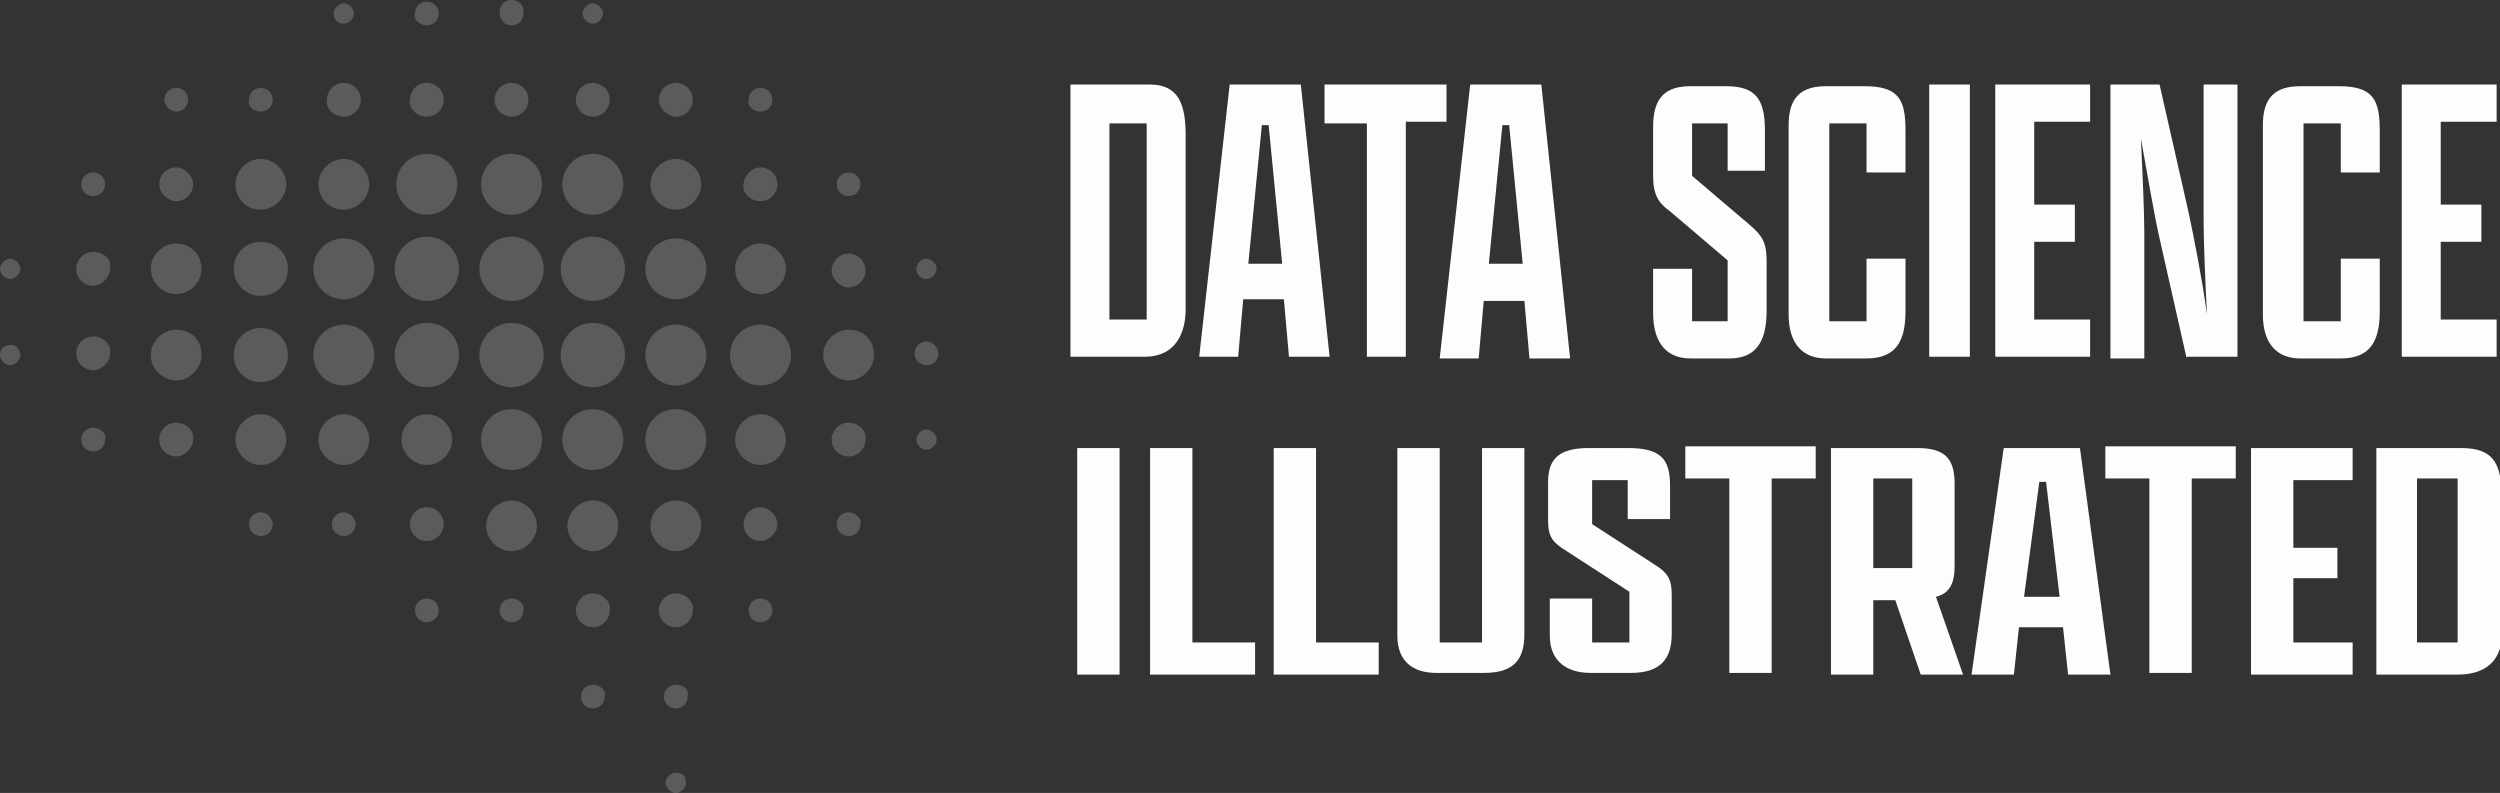 <svg width="227" height="72" viewBox="0 0 227 72" fill="none" xmlns="http://www.w3.org/2000/svg">
  <rect x="0" y="0" width="227" height="72" fill="#333333" stroke="none"/>
  <defs>
    <style>
      .op-animation {
          fill: #FDFDFD;
          mix-blend-mode: hard-light;
          animation-name: opacity;
          animation-duration: 5s;
          animation-iteration-count: infinite;
          opacity: 0.2;
      }
      @keyframes opacity {
          50% {
              opacity: 1;
          }
      }

  	</style>
	</defs>
<g clip-path="url(#clip0)">
<path d="M104.427 7.676H97.198V32.392H103.965C106.733 32.392 107.656 30.243 107.656 28.094V12.281C107.656 9.518 107.041 7.676 104.427 7.676ZM104.119 29.015H100.736V11.207H104.119V29.015ZM118.114 7.676H111.655L108.887 32.392H112.424L112.885 27.173H116.576L117.038 32.392H120.729L118.114 7.676ZM113.347 23.949L114.577 11.36H115.192L116.422 23.949H113.347ZM123.958 11.207H120.267V7.676H131.341V11.053H127.649V32.392H124.112V11.207H123.958ZM139.953 7.676H133.494L130.725 32.546H134.263L134.724 27.326H138.415L138.876 32.546H142.567L139.953 7.676ZM135.185 23.949L136.416 11.36H137.031L138.261 23.949H135.185ZM160.408 28.247C160.408 31.164 159.331 32.546 157.024 32.546H153.487C151.488 32.546 150.103 31.318 150.103 28.401V24.409H153.641V29.168H156.87V23.642L151.641 19.19C150.565 18.422 150.103 17.654 150.103 15.966V11.514C150.103 8.904 151.18 7.829 153.487 7.829H156.717C159.331 7.829 160.254 8.904 160.254 11.821V15.505H156.87V11.207H153.641V15.966L158.87 20.418C159.946 21.339 160.408 21.953 160.408 23.642V28.247ZM173.019 23.335V28.247C173.019 30.857 172.25 32.546 169.481 32.546H165.79C163.791 32.546 162.407 31.318 162.407 28.554V11.36C162.407 8.904 163.483 7.829 165.79 7.829H169.328C172.404 7.829 173.019 9.057 173.019 11.821V15.659H169.481V11.207H166.098V29.168H169.481V23.488H173.019V23.335ZM175.172 7.676H178.863V32.392H175.172V7.676ZM181.17 7.676H189.782V11.053H184.707V18.576H188.398V21.953H184.707V29.015H189.782V32.392H181.17V7.676ZM198.549 32.546L196.088 21.646C195.626 19.65 195.011 15.966 194.396 12.588C194.55 15.812 194.704 19.343 194.704 21.185V32.546H191.628V7.676H196.088L198.702 19.19C199.164 21.339 199.933 25.177 200.394 28.554C200.24 25.484 200.086 21.953 200.086 19.957V7.676H203.162V32.392H198.549V32.546ZM216.081 23.335V28.247C216.081 30.857 215.312 32.546 212.544 32.546H208.853C206.853 32.546 205.469 31.318 205.469 28.554V11.36C205.469 8.904 206.546 7.829 208.853 7.829H212.39C215.466 7.829 216.081 9.057 216.081 11.821V15.659H212.544V11.207H209.16V29.168H212.544V23.488H216.081V23.335ZM218.08 7.676H226.693V11.053H221.618V18.576H225.309V21.953H221.618V29.015H226.693V32.392H218.08V7.676Z" fill="#FDFDFD"/>
<path d="M97.812 40.682H101.657V61.254H97.812V40.682ZM104.426 40.682H108.27V58.337H113.961V61.254H104.426V40.682ZM115.653 40.682H119.497V58.337H125.188V61.254H115.653V40.682ZM138.414 40.682V57.569C138.414 60.026 137.338 61.1 134.723 61.1H130.417C128.264 61.1 126.88 60.026 126.88 57.723V40.682H130.724V58.337H134.569V40.682H138.414ZM151.794 57.569C151.794 59.872 150.718 61.1 148.103 61.1H144.412C142.259 61.1 140.721 60.026 140.721 57.723V54.345H144.566V58.337H147.949V53.731L142.259 50.047C141.029 49.279 140.567 48.819 140.567 47.284V43.753C140.567 41.603 141.644 40.682 144.258 40.682H147.796C150.718 40.682 151.64 41.603 151.64 44.06V47.13H147.796V43.599H144.566V47.591L150.256 51.275C151.487 52.043 151.794 52.657 151.794 54.038V57.569ZM157.023 43.446H153.025V40.529H164.867V43.446H160.868V61.1H157.023V43.446ZM175.786 54.192C177.016 53.885 177.478 52.964 177.478 51.429V43.906C177.478 41.603 176.555 40.682 174.094 40.682H166.251V61.254H170.096V54.499H172.095L174.402 61.254H178.247L175.786 54.192ZM173.633 51.582H170.096V43.446H173.633V51.582ZM188.859 40.682H181.938L179.016 61.254H182.861L183.322 56.955H187.321L187.782 61.254H191.627L188.859 40.682ZM183.783 54.192L185.168 43.753H185.783L187.013 54.192H183.783ZM195.164 43.446H191.165V40.529H203.008V43.446H199.009V61.1H195.164V43.446ZM204.392 40.682H213.619V43.599H208.237V49.74H212.235V52.503H208.237V58.337H213.619V61.254H204.392V40.682ZM223.462 40.682H215.773V61.254H223.155C226.231 61.254 227.153 59.411 227.153 57.723V44.52C226.999 42.064 226.384 40.682 223.462 40.682ZM223.155 58.337H219.464V43.446H223.155V58.337Z" fill="#FDFDFD"/>
<path class="op-animation" d="M14.457 16.733C14.457 15.812 15.226 15.198 15.995 15.198C16.764 15.198 17.532 15.966 17.532 16.733C17.532 17.655 16.764 18.269 15.995 18.269C15.226 18.269 14.457 17.501 14.457 16.733ZM8.459 17.808C9.074 17.808 9.535 17.348 9.535 16.733C9.535 16.119 9.074 15.659 8.459 15.659C7.843 15.659 7.382 16.119 7.382 16.733C7.382 17.348 7.843 17.808 8.459 17.808ZM0.923 23.488C0.461 23.488 0 23.949 0 24.409C0 24.87 0.461 25.331 0.923 25.331C1.384 25.331 1.846 24.87 1.846 24.409C1.846 23.949 1.384 23.488 0.923 23.488ZM15.995 10.132C16.61 10.132 17.071 9.672 17.071 9.058C17.071 8.444 16.61 7.983 15.995 7.983C15.379 7.983 14.918 8.444 14.918 9.058C14.918 9.518 15.379 10.132 15.995 10.132ZM0.923 31.318C0.461 31.318 0 31.625 0 32.239C0 32.699 0.461 33.16 0.923 33.16C1.384 33.16 1.846 32.699 1.846 32.239C1.846 31.625 1.384 31.318 0.923 31.318ZM31.22 10.593C32.143 10.593 32.758 9.825 32.758 9.058C32.758 8.136 31.989 7.522 31.22 7.522C30.297 7.522 29.682 8.29 29.682 9.058C29.529 9.825 30.297 10.593 31.22 10.593ZM31.22 19.036C32.45 19.036 33.527 17.962 33.527 16.733C33.527 15.505 32.45 14.431 31.22 14.431C29.99 14.431 28.913 15.505 28.913 16.733C28.913 17.962 29.836 19.036 31.22 19.036ZM23.684 10.132C24.299 10.132 24.761 9.672 24.761 9.058C24.761 8.444 24.299 7.983 23.684 7.983C23.069 7.983 22.608 8.444 22.608 9.058C22.454 9.518 22.915 10.132 23.684 10.132ZM23.684 19.036C24.915 19.036 25.991 17.962 25.991 16.733C25.991 15.505 24.915 14.431 23.684 14.431C22.454 14.431 21.377 15.505 21.377 16.733C21.377 17.962 22.3 19.036 23.684 19.036ZM8.459 22.874C7.536 22.874 6.921 23.642 6.921 24.409C6.921 25.331 7.69 25.945 8.459 25.945C9.228 25.945 9.997 25.177 9.997 24.409C10.15 23.488 9.381 22.874 8.459 22.874ZM15.995 29.936C14.764 29.936 13.688 31.011 13.688 32.239C13.688 33.467 14.764 34.542 15.995 34.542C17.225 34.542 18.302 33.467 18.302 32.239C18.302 30.857 17.379 29.936 15.995 29.936ZM15.995 22.107C14.764 22.107 13.688 23.181 13.688 24.409C13.688 25.637 14.764 26.712 15.995 26.712C17.225 26.712 18.302 25.637 18.302 24.409C18.302 23.181 17.379 22.107 15.995 22.107ZM23.684 46.516C23.069 46.516 22.608 46.977 22.608 47.591C22.608 48.205 23.069 48.665 23.684 48.665C24.299 48.665 24.761 48.205 24.761 47.591C24.761 47.13 24.299 46.516 23.684 46.516ZM23.684 37.612C22.454 37.612 21.377 38.687 21.377 39.915C21.377 41.143 22.454 42.218 23.684 42.218C24.915 42.218 25.991 41.143 25.991 39.915C25.991 38.687 24.915 37.612 23.684 37.612ZM31.22 2.149C31.682 2.149 32.143 1.689 32.143 1.228C32.143 0.768 31.682 0.307 31.22 0.307C30.759 0.307 30.297 0.768 30.297 1.228C30.297 1.689 30.605 2.149 31.22 2.149ZM8.459 30.55C7.536 30.55 6.921 31.318 6.921 32.085C6.921 33.006 7.69 33.62 8.459 33.62C9.228 33.62 9.997 32.853 9.997 32.085C10.15 31.318 9.381 30.55 8.459 30.55ZM8.459 38.84C7.843 38.84 7.382 39.301 7.382 39.915C7.382 40.529 7.843 40.989 8.459 40.989C9.074 40.989 9.535 40.529 9.535 39.915C9.689 39.301 9.074 38.84 8.459 38.84ZM15.995 38.38C15.072 38.38 14.457 39.147 14.457 39.915C14.457 40.836 15.226 41.45 15.995 41.45C16.764 41.45 17.532 40.682 17.532 39.915C17.686 39.147 16.917 38.38 15.995 38.38ZM53.828 2.149C54.289 2.149 54.751 1.689 54.751 1.228C54.751 0.768 54.289 0.307 53.828 0.307C53.367 0.307 52.905 0.768 52.905 1.228C52.905 1.689 53.367 2.149 53.828 2.149ZM69.053 26.712C70.284 26.712 71.36 25.637 71.36 24.409C71.36 23.181 70.284 22.107 69.053 22.107C67.823 22.107 66.747 23.181 66.747 24.409C66.747 25.637 67.669 26.712 69.053 26.712ZM69.053 18.269C69.976 18.269 70.591 17.501 70.591 16.733C70.591 15.812 69.823 15.198 69.053 15.198C68.284 15.198 67.516 15.966 67.516 16.733C67.362 17.501 68.131 18.269 69.053 18.269ZM61.364 10.593C62.287 10.593 62.902 9.825 62.902 9.058C62.902 8.136 62.133 7.522 61.364 7.522C60.441 7.522 59.826 8.29 59.826 9.058C59.826 9.825 60.595 10.593 61.364 10.593ZM38.756 19.497C40.294 19.497 41.524 18.269 41.524 16.733C41.524 15.198 40.294 13.97 38.756 13.97C37.218 13.97 35.988 15.198 35.988 16.733C35.988 18.269 37.218 19.497 38.756 19.497ZM77.051 17.808C77.666 17.808 78.127 17.348 78.127 16.733C78.127 16.119 77.666 15.659 77.051 15.659C76.436 15.659 75.974 16.119 75.974 16.733C75.974 17.348 76.436 17.808 77.051 17.808ZM61.364 19.036C62.594 19.036 63.671 17.962 63.671 16.733C63.671 15.505 62.594 14.431 61.364 14.431C60.133 14.431 59.057 15.505 59.057 16.733C59.057 17.962 60.133 19.036 61.364 19.036ZM69.053 10.132C69.669 10.132 70.13 9.672 70.13 9.058C70.13 8.444 69.669 7.983 69.053 7.983C68.438 7.983 67.977 8.444 67.977 9.058C67.823 9.518 68.284 10.132 69.053 10.132ZM77.051 26.098C77.974 26.098 78.589 25.331 78.589 24.563C78.589 23.642 77.82 23.028 77.051 23.028C76.128 23.028 75.513 23.795 75.513 24.563C75.513 25.331 76.282 26.098 77.051 26.098ZM84.125 25.331C84.587 25.331 85.048 24.87 85.048 24.409C85.048 23.949 84.587 23.488 84.125 23.488C83.664 23.488 83.203 23.949 83.203 24.409C83.203 25.023 83.664 25.331 84.125 25.331ZM46.446 19.497C47.984 19.497 49.214 18.269 49.214 16.733C49.214 15.198 47.984 13.97 46.446 13.97C44.908 13.97 43.678 15.198 43.678 16.733C43.678 18.269 44.908 19.497 46.446 19.497ZM53.828 10.593C54.751 10.593 55.366 9.825 55.366 9.058C55.366 8.136 54.597 7.522 53.828 7.522C52.905 7.522 52.29 8.29 52.29 9.058C52.29 9.825 52.905 10.593 53.828 10.593ZM38.756 10.593C39.679 10.593 40.294 9.825 40.294 9.058C40.294 8.136 39.525 7.522 38.756 7.522C37.833 7.522 37.218 8.29 37.218 9.058C37.064 9.825 37.833 10.593 38.756 10.593ZM46.446 10.593C47.369 10.593 47.984 9.825 47.984 9.058C47.984 8.136 47.215 7.522 46.446 7.522C45.523 7.522 44.908 8.29 44.908 9.058C44.908 9.825 45.523 10.593 46.446 10.593ZM38.756 2.303C39.371 2.303 39.833 1.842 39.833 1.228C39.833 0.614 39.371 0.154 38.756 0.154C38.141 0.154 37.679 0.614 37.679 1.228C37.526 1.842 38.141 2.303 38.756 2.303ZM23.684 29.782C22.3 29.782 21.224 30.857 21.224 32.239C21.224 33.62 22.3 34.695 23.684 34.695C25.068 34.695 26.145 33.62 26.145 32.239C26.145 30.857 25.068 29.782 23.684 29.782ZM46.446 2.303C47.061 2.303 47.522 1.842 47.522 1.228C47.676 0.461 47.061 0 46.446 0C45.831 0 45.369 0.461 45.369 1.075C45.369 1.842 45.831 2.303 46.446 2.303ZM53.828 19.497C55.366 19.497 56.596 18.269 56.596 16.733C56.596 15.198 55.366 13.97 53.828 13.97C52.29 13.97 51.06 15.198 51.06 16.733C51.06 18.269 52.29 19.497 53.828 19.497ZM61.364 37.151C59.826 37.151 58.596 38.38 58.596 39.915C58.596 41.45 59.826 42.678 61.364 42.678C62.902 42.678 64.132 41.45 64.132 39.915C64.132 38.38 62.902 37.151 61.364 37.151ZM61.364 53.885C60.441 53.885 59.826 54.652 59.826 55.42C59.826 56.341 60.595 56.955 61.364 56.955C62.287 56.955 62.902 56.188 62.902 55.42C63.056 54.652 62.287 53.885 61.364 53.885ZM61.364 29.476C59.826 29.476 58.596 30.704 58.596 32.239C58.596 33.774 59.826 35.002 61.364 35.002C62.902 35.002 64.132 33.774 64.132 32.239C64.132 30.704 62.902 29.476 61.364 29.476ZM61.364 45.441C60.133 45.441 59.057 46.516 59.057 47.744C59.057 48.972 60.133 50.047 61.364 50.047C62.594 50.047 63.671 48.972 63.671 47.744C63.671 46.516 62.748 45.441 61.364 45.441ZM69.053 54.345C68.438 54.345 67.977 54.806 67.977 55.42C67.977 56.034 68.438 56.495 69.053 56.495C69.669 56.495 70.13 56.034 70.13 55.42C70.13 54.806 69.669 54.345 69.053 54.345ZM61.364 21.646C59.826 21.646 58.596 22.874 58.596 24.409C58.596 25.945 59.826 27.173 61.364 27.173C62.902 27.173 64.132 25.945 64.132 24.409C64.132 22.874 62.902 21.646 61.364 21.646ZM53.828 29.322C52.136 29.322 50.906 30.704 50.906 32.239C50.906 33.928 52.29 35.156 53.828 35.156C55.52 35.156 56.75 33.774 56.75 32.239C56.75 30.55 55.52 29.322 53.828 29.322ZM53.828 21.492C52.136 21.492 50.906 22.874 50.906 24.409C50.906 26.098 52.29 27.326 53.828 27.326C55.52 27.326 56.75 25.945 56.75 24.409C56.75 22.874 55.52 21.492 53.828 21.492ZM61.364 70.158C60.902 70.158 60.441 70.618 60.441 71.079C60.441 71.539 60.902 72 61.364 72C61.825 72 62.287 71.539 62.287 71.079C62.287 70.465 61.979 70.158 61.364 70.158ZM61.364 62.175C60.749 62.175 60.287 62.635 60.287 63.249C60.287 63.864 60.749 64.324 61.364 64.324C61.979 64.324 62.44 63.864 62.44 63.249C62.594 62.635 62.133 62.175 61.364 62.175ZM77.051 38.38C76.128 38.38 75.513 39.147 75.513 39.915C75.513 40.836 76.282 41.45 77.051 41.45C77.974 41.45 78.589 40.682 78.589 39.915C78.743 39.147 77.974 38.38 77.051 38.38ZM84.125 38.994C83.664 38.994 83.203 39.454 83.203 39.915C83.203 40.375 83.664 40.836 84.125 40.836C84.587 40.836 85.048 40.375 85.048 39.915C85.048 39.454 84.587 38.994 84.125 38.994ZM77.051 29.936C75.82 29.936 74.744 31.011 74.744 32.239C74.744 33.467 75.82 34.542 77.051 34.542C78.281 34.542 79.358 33.467 79.358 32.239C79.358 30.857 78.435 29.936 77.051 29.936ZM53.828 37.151C52.29 37.151 51.06 38.38 51.06 39.915C51.06 41.45 52.29 42.678 53.828 42.678C55.366 42.678 56.596 41.45 56.596 39.915C56.596 38.38 55.366 37.151 53.828 37.151ZM84.125 31.011C83.51 31.011 83.049 31.471 83.049 32.085C83.049 32.699 83.51 33.16 84.125 33.16C84.74 33.16 85.202 32.699 85.202 32.085C85.202 31.625 84.74 31.011 84.125 31.011ZM69.053 37.612C67.823 37.612 66.747 38.687 66.747 39.915C66.747 41.143 67.823 42.218 69.053 42.218C70.284 42.218 71.36 41.143 71.36 39.915C71.36 38.687 70.284 37.612 69.053 37.612ZM69.053 46.055C68.131 46.055 67.516 46.823 67.516 47.591C67.516 48.512 68.284 49.126 69.053 49.126C69.823 49.126 70.591 48.358 70.591 47.591C70.591 46.823 69.823 46.055 69.053 46.055ZM77.051 46.516C76.436 46.516 75.974 46.977 75.974 47.591C75.974 48.205 76.436 48.665 77.051 48.665C77.666 48.665 78.127 48.205 78.127 47.591C78.281 47.13 77.666 46.516 77.051 46.516ZM23.684 21.953C22.3 21.953 21.224 23.028 21.224 24.409C21.224 25.791 22.3 26.866 23.684 26.866C25.068 26.866 26.145 25.791 26.145 24.409C26.145 23.028 25.068 21.953 23.684 21.953ZM69.053 29.476C67.516 29.476 66.285 30.704 66.285 32.239C66.285 33.774 67.516 35.002 69.053 35.002C70.591 35.002 71.822 33.774 71.822 32.239C71.822 30.704 70.591 29.476 69.053 29.476ZM38.756 46.055C37.833 46.055 37.218 46.823 37.218 47.591C37.218 48.512 37.987 49.126 38.756 49.126C39.679 49.126 40.294 48.358 40.294 47.591C40.294 46.823 39.679 46.055 38.756 46.055ZM38.756 37.612C37.526 37.612 36.449 38.687 36.449 39.915C36.449 41.143 37.526 42.218 38.756 42.218C39.986 42.218 41.063 41.143 41.063 39.915C41.063 38.687 39.986 37.612 38.756 37.612ZM38.756 29.322C37.064 29.322 35.834 30.704 35.834 32.239C35.834 33.928 37.218 35.156 38.756 35.156C40.448 35.156 41.678 33.774 41.678 32.239C41.678 30.55 40.448 29.322 38.756 29.322ZM38.756 54.345C38.141 54.345 37.679 54.806 37.679 55.42C37.679 56.034 38.141 56.495 38.756 56.495C39.371 56.495 39.833 56.034 39.833 55.42C39.833 54.806 39.371 54.345 38.756 54.345ZM38.756 21.492C37.064 21.492 35.834 22.874 35.834 24.409C35.834 26.098 37.218 27.326 38.756 27.326C40.448 27.326 41.678 25.945 41.678 24.409C41.678 22.874 40.448 21.492 38.756 21.492ZM31.22 46.516C30.605 46.516 30.144 46.977 30.144 47.591C30.144 48.205 30.605 48.665 31.22 48.665C31.835 48.665 32.297 48.205 32.297 47.591C32.297 47.13 31.835 46.516 31.22 46.516ZM31.22 37.612C29.99 37.612 28.913 38.687 28.913 39.915C28.913 41.143 29.99 42.218 31.22 42.218C32.45 42.218 33.527 41.143 33.527 39.915C33.527 38.687 32.45 37.612 31.22 37.612ZM31.22 21.646C29.682 21.646 28.452 22.874 28.452 24.409C28.452 25.945 29.682 27.173 31.22 27.173C32.758 27.173 33.989 25.945 33.989 24.409C33.989 22.874 32.758 21.646 31.22 21.646ZM31.22 29.476C29.682 29.476 28.452 30.704 28.452 32.239C28.452 33.774 29.682 35.002 31.22 35.002C32.758 35.002 33.989 33.774 33.989 32.239C33.989 30.704 32.758 29.476 31.22 29.476ZM53.828 62.175C53.213 62.175 52.751 62.635 52.751 63.249C52.751 63.864 53.213 64.324 53.828 64.324C54.443 64.324 54.904 63.864 54.904 63.249C55.058 62.635 54.443 62.175 53.828 62.175ZM46.446 54.345C45.831 54.345 45.369 54.806 45.369 55.42C45.369 56.034 45.831 56.495 46.446 56.495C47.061 56.495 47.522 56.034 47.522 55.42C47.676 54.806 47.061 54.345 46.446 54.345ZM53.828 53.885C52.905 53.885 52.29 54.652 52.29 55.42C52.29 56.341 53.059 56.955 53.828 56.955C54.751 56.955 55.366 56.188 55.366 55.42C55.52 54.652 54.751 53.885 53.828 53.885ZM46.446 21.492C44.754 21.492 43.524 22.874 43.524 24.409C43.524 26.098 44.908 27.326 46.446 27.326C48.138 27.326 49.368 25.945 49.368 24.409C49.368 22.874 48.138 21.492 46.446 21.492ZM53.828 45.441C52.598 45.441 51.521 46.516 51.521 47.744C51.521 48.972 52.598 50.047 53.828 50.047C55.058 50.047 56.135 48.972 56.135 47.744C56.135 46.516 55.212 45.441 53.828 45.441ZM46.446 45.441C45.215 45.441 44.139 46.516 44.139 47.744C44.139 48.972 45.215 50.047 46.446 50.047C47.676 50.047 48.753 48.972 48.753 47.744C48.753 46.516 47.676 45.441 46.446 45.441ZM46.446 37.151C44.908 37.151 43.678 38.38 43.678 39.915C43.678 41.45 44.908 42.678 46.446 42.678C47.984 42.678 49.214 41.45 49.214 39.915C49.214 38.38 47.984 37.151 46.446 37.151ZM46.446 29.322C44.754 29.322 43.524 30.704 43.524 32.239C43.524 33.928 44.908 35.156 46.446 35.156C48.138 35.156 49.368 33.774 49.368 32.239C49.368 30.55 48.138 29.322 46.446 29.322Z" fill="url(#paint0_radial)"/>
</g>
<defs>
<radialGradient id="paint0_radial" cx="0" cy="0" r="1" gradientUnits="userSpaceOnUse" gradientTransform="translate(42.631 35.973) scale(39.472 39.402)">
<stop stop-color="#ECECEC"/>
<stop offset="1" stop-color="white"/>
</radialGradient>
<clipPath id="clip0">
<rect width="227" height="72" fill="white"/>
</clipPath>
</defs>
</svg>
